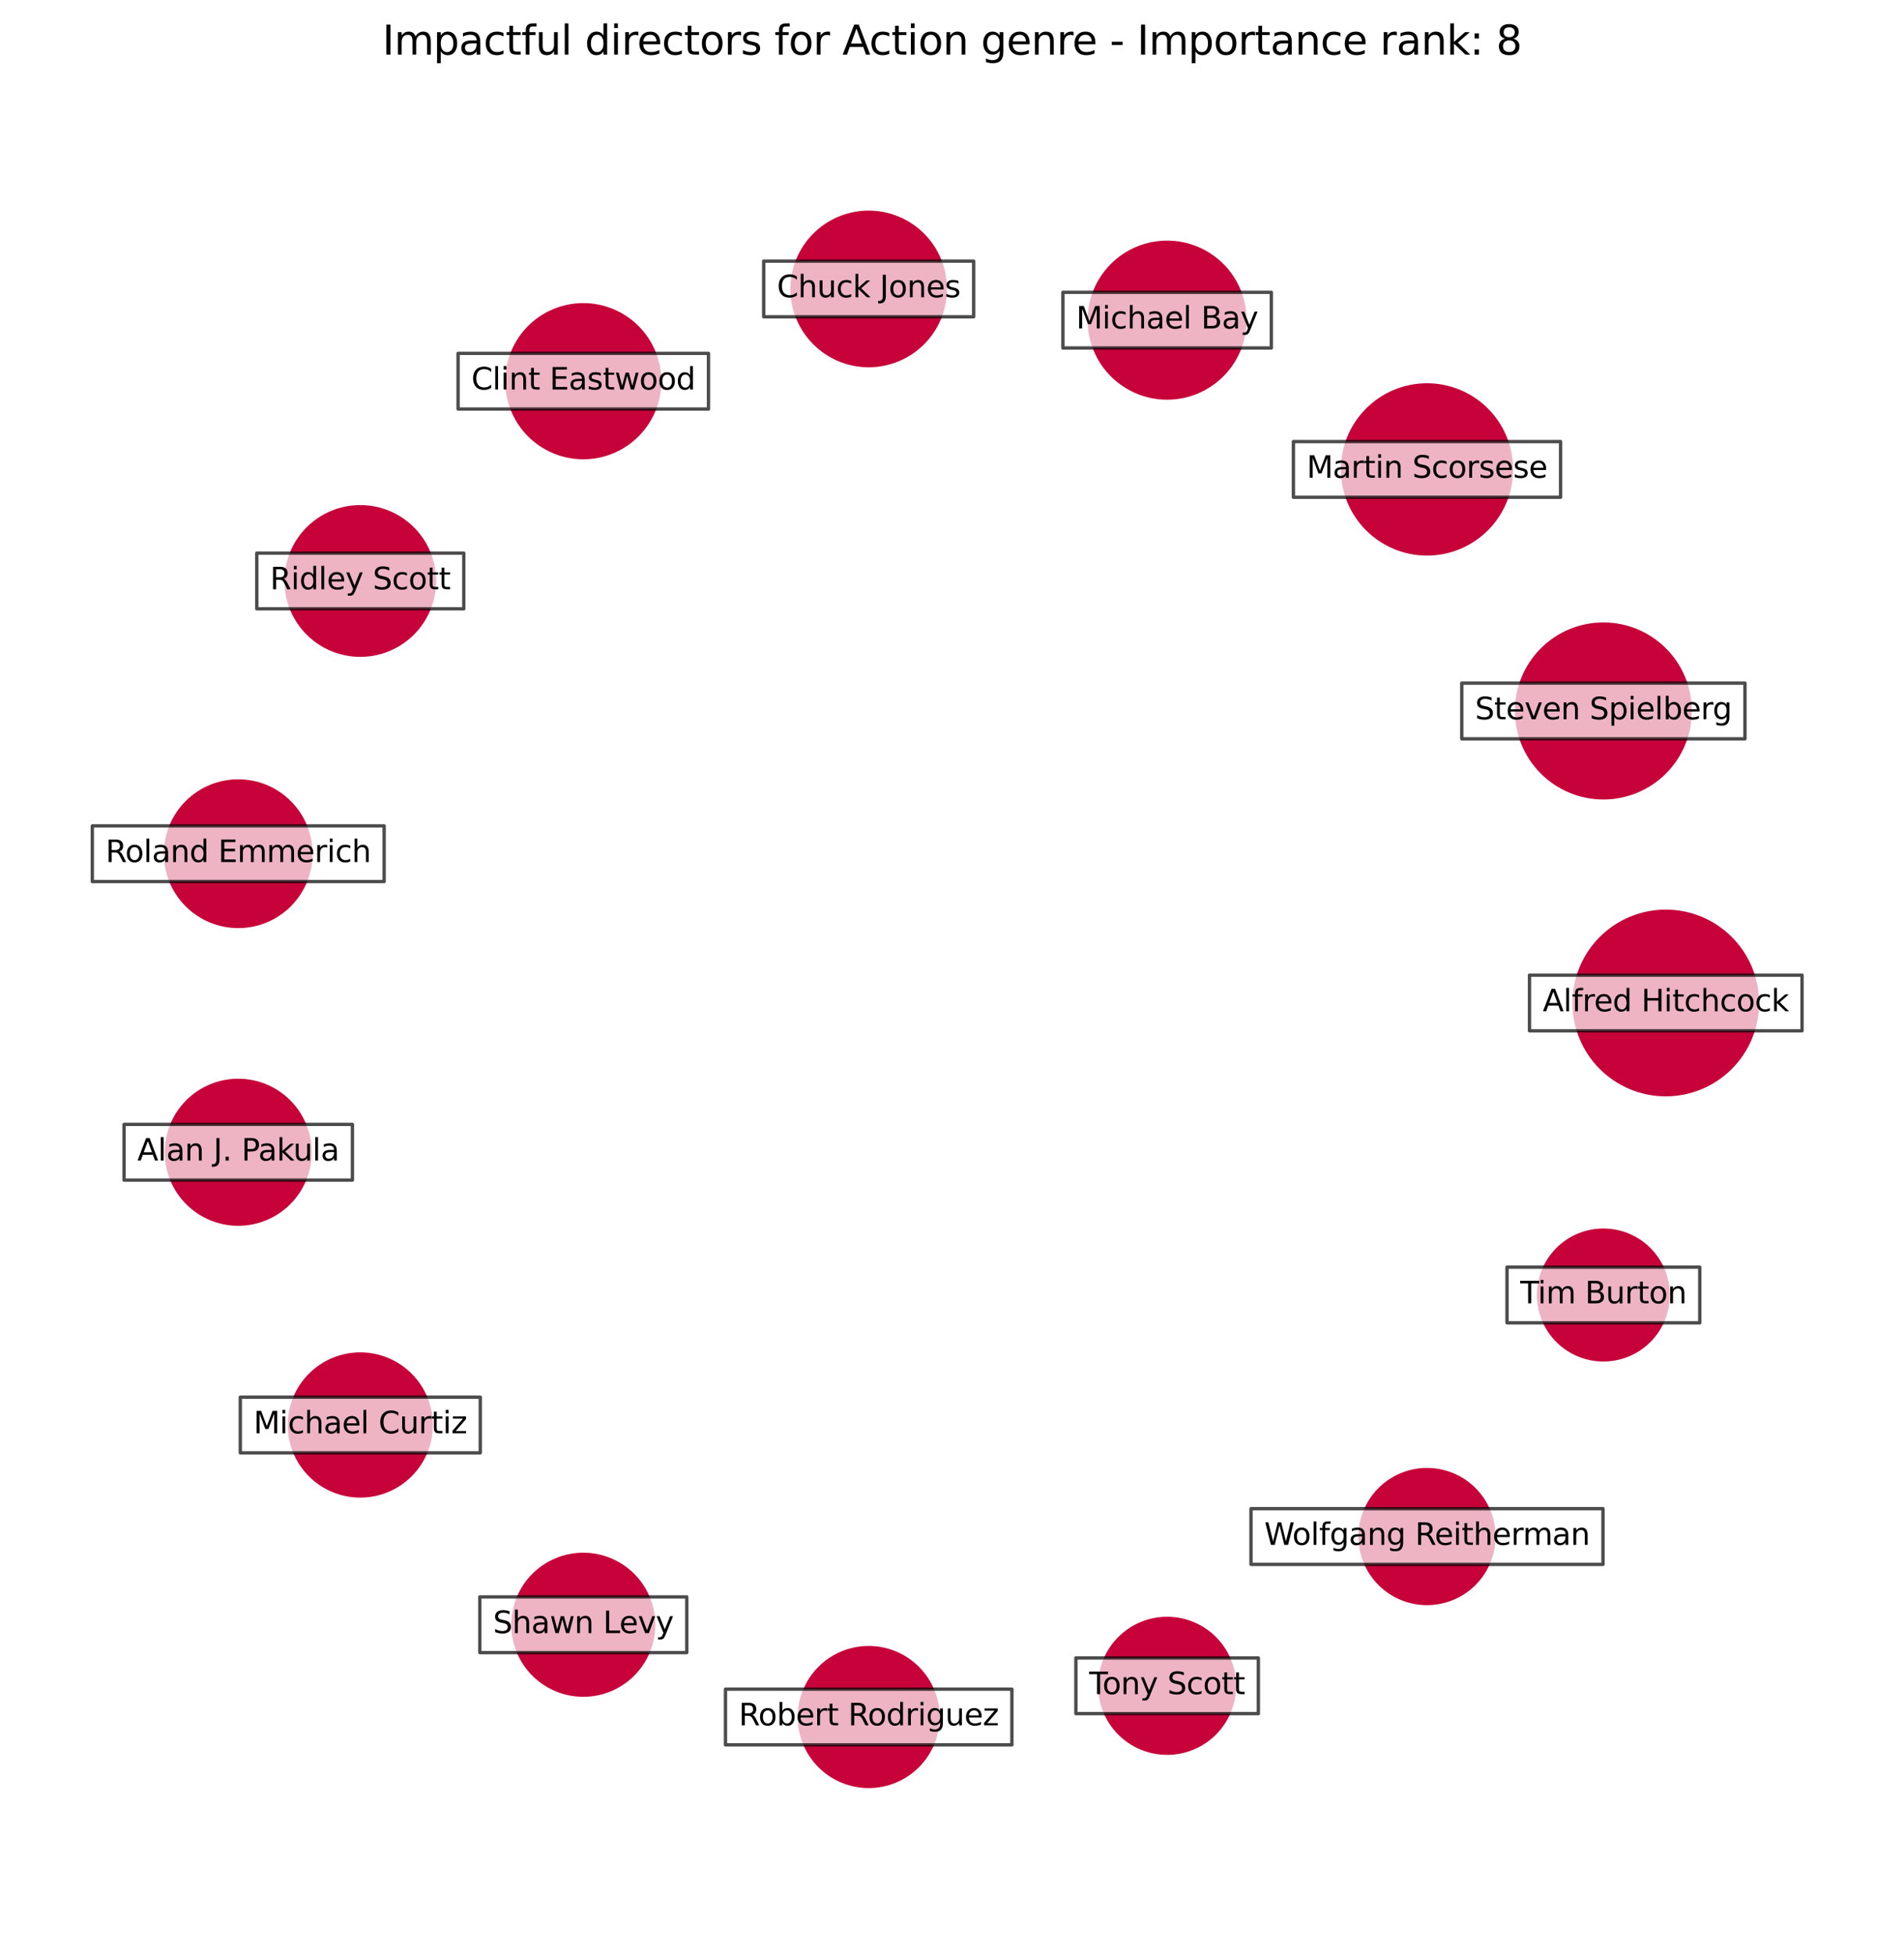 <?xml version="1.0" encoding="utf-8" standalone="no"?>
<!DOCTYPE svg PUBLIC "-//W3C//DTD SVG 1.1//EN"
  "http://www.w3.org/Graphics/SVG/1.1/DTD/svg11.dtd">
<svg xmlns:xlink="http://www.w3.org/1999/xlink" width="568.8pt" height="583.918pt" viewBox="0 0 568.8 583.918" xmlns="http://www.w3.org/2000/svg" version="1.1">
 <defs>
  <style type="text/css">*{stroke-linejoin: round; stroke-linecap: butt}</style>
 </defs>
 <g id="figure_1">
  <g id="patch_1">
   <path d="M 0 583.918 
L 568.8 583.918 
L 568.8 0 
L 0 0 
z
" style="fill: #ffffff"/>
  </g>
  <g id="axes_1">
   <g id="PathCollection_1">
    <path d="M 497.631 326.904 
C 504.894 326.904 511.86 324.019 516.996 318.883 
C 522.131 313.747 525.017 306.781 525.017 299.518 
C 525.017 292.255 522.131 285.289 516.996 280.153 
C 511.86 275.018 504.894 272.132 497.631 272.132 
C 490.368 272.132 483.401 275.018 478.266 280.153 
C 473.13 285.289 470.245 292.255 470.245 299.518 
C 470.245 306.781 473.13 313.747 478.266 318.883 
C 483.401 324.019 490.368 326.904 497.631 326.904 
z
" clip-path="url(#p13ca751c1a)" style="fill: #c70039; fill-opacity: 0.99; stroke: #c70039; stroke-opacity: 0.99"/>
    <path d="M 478.992 238.251 
C 485.872 238.251 492.47 235.518 497.334 230.654 
C 502.199 225.789 504.932 219.191 504.932 212.312 
C 504.932 205.432 502.199 198.834 497.334 193.97 
C 492.47 189.105 485.872 186.372 478.992 186.372 
C 472.113 186.372 465.515 189.105 460.65 193.97 
C 455.786 198.834 453.053 205.432 453.053 212.312 
C 453.053 219.191 455.786 225.789 460.65 230.654 
C 465.515 235.518 472.113 238.251 478.992 238.251 
z
" clip-path="url(#p13ca751c1a)" style="fill: #c70039; fill-opacity: 0.99; stroke: #c70039; stroke-opacity: 0.99"/>
    <path d="M 426.3 165.418 
C 432.992 165.418 439.411 162.759 444.143 158.027 
C 448.875 153.295 451.534 146.876 451.534 140.184 
C 451.534 133.492 448.875 127.073 444.143 122.341 
C 439.411 117.608 432.992 114.95 426.3 114.95 
C 419.608 114.95 413.189 117.608 408.456 122.341 
C 403.724 127.073 401.065 133.492 401.065 140.184 
C 401.065 146.876 403.724 153.295 408.456 158.027 
C 413.189 162.759 419.608 165.418 426.3 165.418 
z
" clip-path="url(#p13ca751c1a)" style="fill: #c70039; fill-opacity: 0.99; stroke: #c70039; stroke-opacity: 0.99"/>
    <path d="M 348.664 118.864 
C 354.832 118.864 360.748 116.413 365.109 112.052 
C 369.471 107.69 371.921 101.774 371.921 95.607 
C 371.921 89.439 369.471 83.523 365.109 79.161 
C 360.748 74.8 354.832 72.35 348.664 72.35 
C 342.496 72.35 336.58 74.8 332.219 79.161 
C 327.858 83.523 325.407 89.439 325.407 95.607 
C 325.407 101.774 327.858 107.69 332.219 112.052 
C 336.58 116.413 342.496 118.864 348.664 118.864 
z
" clip-path="url(#p13ca751c1a)" style="fill: #c70039; fill-opacity: 0.99; stroke: #c70039; stroke-opacity: 0.99"/>
    <path d="M 259.51 109.183 
C 265.581 109.183 271.406 106.77 275.699 102.477 
C 279.993 98.183 282.405 92.359 282.405 86.287 
C 282.405 80.215 279.993 74.391 275.699 70.098 
C 271.406 65.804 265.581 63.392 259.51 63.392 
C 253.438 63.392 247.614 65.804 243.32 70.098 
C 239.027 74.391 236.614 80.215 236.614 86.287 
C 236.614 92.359 239.027 98.183 243.32 102.477 
C 247.614 106.77 253.438 109.183 259.51 109.183 
z
" clip-path="url(#p13ca751c1a)" style="fill: #c70039; fill-opacity: 0.99; stroke: #c70039; stroke-opacity: 0.99"/>
    <path d="M 174.251 136.664 
C 180.305 136.664 186.111 134.258 190.392 129.978 
C 194.672 125.698 197.077 119.891 197.077 113.838 
C 197.077 107.784 194.672 101.978 190.392 97.697 
C 186.111 93.417 180.305 91.012 174.251 91.012 
C 168.198 91.012 162.391 93.417 158.111 97.697 
C 153.831 101.978 151.425 107.784 151.425 113.838 
C 151.425 119.891 153.831 125.698 158.111 129.978 
C 162.391 134.258 168.198 136.664 174.251 136.664 
z
" clip-path="url(#p13ca751c1a)" style="fill: #c70039; fill-opacity: 0.99; stroke: #c70039; stroke-opacity: 0.99"/>
    <path d="M 107.631 195.66 
C 113.51 195.66 119.149 193.325 123.306 189.168 
C 127.462 185.011 129.798 179.372 129.798 173.494 
C 129.798 167.615 127.462 161.977 123.306 157.82 
C 119.149 153.663 113.51 151.327 107.631 151.327 
C 101.753 151.327 96.114 153.663 91.957 157.82 
C 87.801 161.977 85.465 167.615 85.465 173.494 
C 85.465 179.372 87.801 185.011 91.957 189.168 
C 96.114 193.325 101.753 195.66 107.631 195.66 
z
" clip-path="url(#p13ca751c1a)" style="fill: #c70039; fill-opacity: 0.99; stroke: #c70039; stroke-opacity: 0.99"/>
    <path d="M 71.169 276.66 
C 76.929 276.66 82.454 274.372 86.527 270.299 
C 90.6 266.226 92.889 260.701 92.889 254.941 
C 92.889 249.181 90.6 243.656 86.527 239.583 
C 82.454 235.51 76.929 233.221 71.169 233.221 
C 65.409 233.221 59.884 235.51 55.811 239.583 
C 51.738 243.656 49.45 249.181 49.45 254.941 
C 49.45 260.701 51.738 266.226 55.811 270.299 
C 59.884 274.372 65.409 276.66 71.169 276.66 
z
" clip-path="url(#p13ca751c1a)" style="fill: #c70039; fill-opacity: 0.99; stroke: #c70039; stroke-opacity: 0.99"/>
    <path d="M 71.169 365.559 
C 76.861 365.559 82.321 363.297 86.346 359.272 
C 90.371 355.247 92.632 349.788 92.632 344.096 
C 92.632 338.403 90.371 332.944 86.346 328.919 
C 82.321 324.894 76.861 322.632 71.169 322.632 
C 65.477 322.632 60.017 324.894 55.992 328.919 
C 51.968 332.944 49.706 338.403 49.706 344.096 
C 49.706 349.788 51.968 355.247 55.992 359.272 
C 60.017 363.297 65.477 365.559 71.169 365.559 
z
" clip-path="url(#p13ca751c1a)" style="fill: #c70039; fill-opacity: 0.99; stroke: #c70039; stroke-opacity: 0.99"/>
    <path d="M 107.631 446.732 
C 113.251 446.732 118.641 444.499 122.615 440.525 
C 126.588 436.552 128.821 431.162 128.821 425.542 
C 128.821 419.923 126.588 414.533 122.615 410.559 
C 118.641 406.586 113.251 404.353 107.631 404.353 
C 102.012 404.353 96.622 406.586 92.648 410.559 
C 88.675 414.533 86.442 419.923 86.442 425.542 
C 86.442 431.162 88.675 436.552 92.648 440.525 
C 96.622 444.499 102.012 446.732 107.631 446.732 
z
" clip-path="url(#p13ca751c1a)" style="fill: #c70039; fill-opacity: 0.99; stroke: #c70039; stroke-opacity: 0.99"/>
    <path d="M 174.251 506.215 
C 179.825 506.215 185.171 504.001 189.113 500.06 
C 193.054 496.119 195.268 490.772 195.268 485.199 
C 195.268 479.625 193.054 474.279 189.113 470.337 
C 185.171 466.396 179.825 464.182 174.251 464.182 
C 168.678 464.182 163.331 466.396 159.39 470.337 
C 155.449 474.279 153.234 479.625 153.234 485.199 
C 153.234 490.772 155.449 496.119 159.39 500.06 
C 163.331 504.001 168.678 506.215 174.251 506.215 
z
" clip-path="url(#p13ca751c1a)" style="fill: #c70039; fill-opacity: 0.99; stroke: #c70039; stroke-opacity: 0.99"/>
    <path d="M 259.51 533.47 
C 265.005 533.47 270.276 531.286 274.161 527.401 
C 278.047 523.515 280.23 518.244 280.23 512.749 
C 280.23 507.254 278.047 501.983 274.161 498.097 
C 270.276 494.212 265.005 492.028 259.51 492.028 
C 254.014 492.028 248.744 494.212 244.858 498.097 
C 240.972 501.983 238.789 507.254 238.789 512.749 
C 238.789 518.244 240.972 523.515 244.858 527.401 
C 248.744 531.286 254.014 533.47 259.51 533.47 
z
" clip-path="url(#p13ca751c1a)" style="fill: #c70039; fill-opacity: 0.99; stroke: #c70039; stroke-opacity: 0.99"/>
    <path d="M 348.664 523.556 
C 354.002 523.556 359.122 521.435 362.896 517.661 
C 366.67 513.887 368.791 508.767 368.791 503.43 
C 368.791 498.092 366.67 492.972 362.896 489.198 
C 359.122 485.424 354.002 483.303 348.664 483.303 
C 343.327 483.303 338.207 485.424 334.433 489.198 
C 330.659 492.972 328.538 498.092 328.538 503.43 
C 328.538 508.767 330.659 513.887 334.433 517.661 
C 338.207 521.435 343.327 523.556 348.664 523.556 
z
" clip-path="url(#p13ca751c1a)" style="fill: #c70039; fill-opacity: 0.99; stroke: #c70039; stroke-opacity: 0.99"/>
    <path d="M 426.3 478.844 
C 431.602 478.844 436.687 476.737 440.436 472.988 
C 444.185 469.239 446.291 464.154 446.291 458.852 
C 446.291 453.55 444.185 448.465 440.436 444.716 
C 436.687 440.967 431.602 438.861 426.3 438.861 
C 420.998 438.861 415.913 440.967 412.164 444.716 
C 408.415 448.465 406.308 453.55 406.308 458.852 
C 406.308 464.154 408.415 469.239 412.164 472.988 
C 415.913 476.737 420.998 478.844 426.3 478.844 
z
" clip-path="url(#p13ca751c1a)" style="fill: #c70039; fill-opacity: 0.99; stroke: #c70039; stroke-opacity: 0.99"/>
    <path d="M 478.992 406.09 
C 484.128 406.09 489.054 404.049 492.685 400.418 
C 496.317 396.786 498.357 391.86 498.357 386.725 
C 498.357 381.589 496.317 376.663 492.685 373.032 
C 489.054 369.4 484.128 367.36 478.992 367.36 
C 473.857 367.36 468.931 369.4 465.299 373.032 
C 461.668 376.663 459.627 381.589 459.627 386.725 
C 459.627 391.86 461.668 396.786 465.299 400.418 
C 468.931 404.049 473.857 406.09 478.992 406.09 
z
" clip-path="url(#p13ca751c1a)" style="fill: #c70039; fill-opacity: 0.99; stroke: #c70039; stroke-opacity: 0.99"/>
   </g>
   <g id="text_1">
    <g id="patch_2">
     <path d="M 456.921 307.833 
L 538.34 307.833 
L 538.34 291.203 
L 456.921 291.203 
z
" clip-path="url(#p13ca751c1a)" style="fill: #ffffff; opacity: 0.7; stroke: #000000; stroke-linejoin: miter"/>
    </g>
    <g clip-path="url(#p13ca751c1a)">
     <!-- Alfred Hitchcock -->
     <g transform="translate(460.881 302.002)scale(0.09 -0.09)">
      <defs>
       <path id="DejaVuSans-41" d="M 2188 4044 
L 1331 1722 
L 3047 1722 
L 2188 4044 
z
M 1831 4666 
L 2547 4666 
L 4325 0 
L 3669 0 
L 3244 1197 
L 1141 1197 
L 716 0 
L 50 0 
L 1831 4666 
z
" transform="scale(0.016)"/>
       <path id="DejaVuSans-6c" d="M 603 4863 
L 1178 4863 
L 1178 0 
L 603 0 
L 603 4863 
z
" transform="scale(0.016)"/>
       <path id="DejaVuSans-66" d="M 2375 4863 
L 2375 4384 
L 1825 4384 
Q 1516 4384 1395 4259 
Q 1275 4134 1275 3809 
L 1275 3500 
L 2222 3500 
L 2222 3053 
L 1275 3053 
L 1275 0 
L 697 0 
L 697 3053 
L 147 3053 
L 147 3500 
L 697 3500 
L 697 3744 
Q 697 4328 969 4595 
Q 1241 4863 1831 4863 
L 2375 4863 
z
" transform="scale(0.016)"/>
       <path id="DejaVuSans-72" d="M 2631 2963 
Q 2534 3019 2420 3045 
Q 2306 3072 2169 3072 
Q 1681 3072 1420 2755 
Q 1159 2438 1159 1844 
L 1159 0 
L 581 0 
L 581 3500 
L 1159 3500 
L 1159 2956 
Q 1341 3275 1631 3429 
Q 1922 3584 2338 3584 
Q 2397 3584 2469 3576 
Q 2541 3569 2628 3553 
L 2631 2963 
z
" transform="scale(0.016)"/>
       <path id="DejaVuSans-65" d="M 3597 1894 
L 3597 1613 
L 953 1613 
Q 991 1019 1311 708 
Q 1631 397 2203 397 
Q 2534 397 2845 478 
Q 3156 559 3463 722 
L 3463 178 
Q 3153 47 2828 -22 
Q 2503 -91 2169 -91 
Q 1331 -91 842 396 
Q 353 884 353 1716 
Q 353 2575 817 3079 
Q 1281 3584 2069 3584 
Q 2775 3584 3186 3129 
Q 3597 2675 3597 1894 
z
M 3022 2063 
Q 3016 2534 2758 2815 
Q 2500 3097 2075 3097 
Q 1594 3097 1305 2825 
Q 1016 2553 972 2059 
L 3022 2063 
z
" transform="scale(0.016)"/>
       <path id="DejaVuSans-64" d="M 2906 2969 
L 2906 4863 
L 3481 4863 
L 3481 0 
L 2906 0 
L 2906 525 
Q 2725 213 2448 61 
Q 2172 -91 1784 -91 
Q 1150 -91 751 415 
Q 353 922 353 1747 
Q 353 2572 751 3078 
Q 1150 3584 1784 3584 
Q 2172 3584 2448 3432 
Q 2725 3281 2906 2969 
z
M 947 1747 
Q 947 1113 1208 752 
Q 1469 391 1925 391 
Q 2381 391 2643 752 
Q 2906 1113 2906 1747 
Q 2906 2381 2643 2742 
Q 2381 3103 1925 3103 
Q 1469 3103 1208 2742 
Q 947 2381 947 1747 
z
" transform="scale(0.016)"/>
       <path id="DejaVuSans-20" transform="scale(0.016)"/>
       <path id="DejaVuSans-48" d="M 628 4666 
L 1259 4666 
L 1259 2753 
L 3553 2753 
L 3553 4666 
L 4184 4666 
L 4184 0 
L 3553 0 
L 3553 2222 
L 1259 2222 
L 1259 0 
L 628 0 
L 628 4666 
z
" transform="scale(0.016)"/>
       <path id="DejaVuSans-69" d="M 603 3500 
L 1178 3500 
L 1178 0 
L 603 0 
L 603 3500 
z
M 603 4863 
L 1178 4863 
L 1178 4134 
L 603 4134 
L 603 4863 
z
" transform="scale(0.016)"/>
       <path id="DejaVuSans-74" d="M 1172 4494 
L 1172 3500 
L 2356 3500 
L 2356 3053 
L 1172 3053 
L 1172 1153 
Q 1172 725 1289 603 
Q 1406 481 1766 481 
L 2356 481 
L 2356 0 
L 1766 0 
Q 1100 0 847 248 
Q 594 497 594 1153 
L 594 3053 
L 172 3053 
L 172 3500 
L 594 3500 
L 594 4494 
L 1172 4494 
z
" transform="scale(0.016)"/>
       <path id="DejaVuSans-63" d="M 3122 3366 
L 3122 2828 
Q 2878 2963 2633 3030 
Q 2388 3097 2138 3097 
Q 1578 3097 1268 2742 
Q 959 2388 959 1747 
Q 959 1106 1268 751 
Q 1578 397 2138 397 
Q 2388 397 2633 464 
Q 2878 531 3122 666 
L 3122 134 
Q 2881 22 2623 -34 
Q 2366 -91 2075 -91 
Q 1284 -91 818 406 
Q 353 903 353 1747 
Q 353 2603 823 3093 
Q 1294 3584 2113 3584 
Q 2378 3584 2631 3529 
Q 2884 3475 3122 3366 
z
" transform="scale(0.016)"/>
       <path id="DejaVuSans-68" d="M 3513 2113 
L 3513 0 
L 2938 0 
L 2938 2094 
Q 2938 2591 2744 2837 
Q 2550 3084 2163 3084 
Q 1697 3084 1428 2787 
Q 1159 2491 1159 1978 
L 1159 0 
L 581 0 
L 581 4863 
L 1159 4863 
L 1159 2956 
Q 1366 3272 1645 3428 
Q 1925 3584 2291 3584 
Q 2894 3584 3203 3211 
Q 3513 2838 3513 2113 
z
" transform="scale(0.016)"/>
       <path id="DejaVuSans-6f" d="M 1959 3097 
Q 1497 3097 1228 2736 
Q 959 2375 959 1747 
Q 959 1119 1226 758 
Q 1494 397 1959 397 
Q 2419 397 2687 759 
Q 2956 1122 2956 1747 
Q 2956 2369 2687 2733 
Q 2419 3097 1959 3097 
z
M 1959 3584 
Q 2709 3584 3137 3096 
Q 3566 2609 3566 1747 
Q 3566 888 3137 398 
Q 2709 -91 1959 -91 
Q 1206 -91 779 398 
Q 353 888 353 1747 
Q 353 2609 779 3096 
Q 1206 3584 1959 3584 
z
" transform="scale(0.016)"/>
       <path id="DejaVuSans-6b" d="M 581 4863 
L 1159 4863 
L 1159 1991 
L 2875 3500 
L 3609 3500 
L 1753 1863 
L 3688 0 
L 2938 0 
L 1159 1709 
L 1159 0 
L 581 0 
L 581 4863 
z
" transform="scale(0.016)"/>
      </defs>
      <use xlink:href="#DejaVuSans-41"/>
      <use xlink:href="#DejaVuSans-6c" x="68.408"/>
      <use xlink:href="#DejaVuSans-66" x="96.191"/>
      <use xlink:href="#DejaVuSans-72" x="131.396"/>
      <use xlink:href="#DejaVuSans-65" x="170.26"/>
      <use xlink:href="#DejaVuSans-64" x="231.783"/>
      <use xlink:href="#DejaVuSans-20" x="295.26"/>
      <use xlink:href="#DejaVuSans-48" x="327.047"/>
      <use xlink:href="#DejaVuSans-69" x="402.242"/>
      <use xlink:href="#DejaVuSans-74" x="430.025"/>
      <use xlink:href="#DejaVuSans-63" x="469.234"/>
      <use xlink:href="#DejaVuSans-68" x="524.215"/>
      <use xlink:href="#DejaVuSans-63" x="587.594"/>
      <use xlink:href="#DejaVuSans-6f" x="642.574"/>
      <use xlink:href="#DejaVuSans-63" x="703.756"/>
      <use xlink:href="#DejaVuSans-6b" x="758.736"/>
     </g>
    </g>
   </g>
   <g id="text_2">
    <g id="patch_3">
     <path d="M 436.692 220.627 
L 521.293 220.627 
L 521.293 203.996 
L 436.692 203.996 
z
" clip-path="url(#p13ca751c1a)" style="fill: #ffffff; opacity: 0.7; stroke: #000000; stroke-linejoin: miter"/>
    </g>
    <g clip-path="url(#p13ca751c1a)">
     <!-- Steven Spielberg -->
     <g transform="translate(440.652 214.795)scale(0.09 -0.09)">
      <defs>
       <path id="DejaVuSans-53" d="M 3425 4513 
L 3425 3897 
Q 3066 4069 2747 4153 
Q 2428 4238 2131 4238 
Q 1616 4238 1336 4038 
Q 1056 3838 1056 3469 
Q 1056 3159 1242 3001 
Q 1428 2844 1947 2747 
L 2328 2669 
Q 3034 2534 3370 2195 
Q 3706 1856 3706 1288 
Q 3706 609 3251 259 
Q 2797 -91 1919 -91 
Q 1588 -91 1214 -16 
Q 841 59 441 206 
L 441 856 
Q 825 641 1194 531 
Q 1563 422 1919 422 
Q 2459 422 2753 634 
Q 3047 847 3047 1241 
Q 3047 1584 2836 1778 
Q 2625 1972 2144 2069 
L 1759 2144 
Q 1053 2284 737 2584 
Q 422 2884 422 3419 
Q 422 4038 858 4394 
Q 1294 4750 2059 4750 
Q 2388 4750 2728 4690 
Q 3069 4631 3425 4513 
z
" transform="scale(0.016)"/>
       <path id="DejaVuSans-76" d="M 191 3500 
L 800 3500 
L 1894 563 
L 2988 3500 
L 3597 3500 
L 2284 0 
L 1503 0 
L 191 3500 
z
" transform="scale(0.016)"/>
       <path id="DejaVuSans-6e" d="M 3513 2113 
L 3513 0 
L 2938 0 
L 2938 2094 
Q 2938 2591 2744 2837 
Q 2550 3084 2163 3084 
Q 1697 3084 1428 2787 
Q 1159 2491 1159 1978 
L 1159 0 
L 581 0 
L 581 3500 
L 1159 3500 
L 1159 2956 
Q 1366 3272 1645 3428 
Q 1925 3584 2291 3584 
Q 2894 3584 3203 3211 
Q 3513 2838 3513 2113 
z
" transform="scale(0.016)"/>
       <path id="DejaVuSans-70" d="M 1159 525 
L 1159 -1331 
L 581 -1331 
L 581 3500 
L 1159 3500 
L 1159 2969 
Q 1341 3281 1617 3432 
Q 1894 3584 2278 3584 
Q 2916 3584 3314 3078 
Q 3713 2572 3713 1747 
Q 3713 922 3314 415 
Q 2916 -91 2278 -91 
Q 1894 -91 1617 61 
Q 1341 213 1159 525 
z
M 3116 1747 
Q 3116 2381 2855 2742 
Q 2594 3103 2138 3103 
Q 1681 3103 1420 2742 
Q 1159 2381 1159 1747 
Q 1159 1113 1420 752 
Q 1681 391 2138 391 
Q 2594 391 2855 752 
Q 3116 1113 3116 1747 
z
" transform="scale(0.016)"/>
       <path id="DejaVuSans-62" d="M 3116 1747 
Q 3116 2381 2855 2742 
Q 2594 3103 2138 3103 
Q 1681 3103 1420 2742 
Q 1159 2381 1159 1747 
Q 1159 1113 1420 752 
Q 1681 391 2138 391 
Q 2594 391 2855 752 
Q 3116 1113 3116 1747 
z
M 1159 2969 
Q 1341 3281 1617 3432 
Q 1894 3584 2278 3584 
Q 2916 3584 3314 3078 
Q 3713 2572 3713 1747 
Q 3713 922 3314 415 
Q 2916 -91 2278 -91 
Q 1894 -91 1617 61 
Q 1341 213 1159 525 
L 1159 0 
L 581 0 
L 581 4863 
L 1159 4863 
L 1159 2969 
z
" transform="scale(0.016)"/>
       <path id="DejaVuSans-67" d="M 2906 1791 
Q 2906 2416 2648 2759 
Q 2391 3103 1925 3103 
Q 1463 3103 1205 2759 
Q 947 2416 947 1791 
Q 947 1169 1205 825 
Q 1463 481 1925 481 
Q 2391 481 2648 825 
Q 2906 1169 2906 1791 
z
M 3481 434 
Q 3481 -459 3084 -895 
Q 2688 -1331 1869 -1331 
Q 1566 -1331 1297 -1286 
Q 1028 -1241 775 -1147 
L 775 -588 
Q 1028 -725 1275 -790 
Q 1522 -856 1778 -856 
Q 2344 -856 2625 -561 
Q 2906 -266 2906 331 
L 2906 616 
Q 2728 306 2450 153 
Q 2172 0 1784 0 
Q 1141 0 747 490 
Q 353 981 353 1791 
Q 353 2603 747 3093 
Q 1141 3584 1784 3584 
Q 2172 3584 2450 3431 
Q 2728 3278 2906 2969 
L 2906 3500 
L 3481 3500 
L 3481 434 
z
" transform="scale(0.016)"/>
      </defs>
      <use xlink:href="#DejaVuSans-53"/>
      <use xlink:href="#DejaVuSans-74" x="63.477"/>
      <use xlink:href="#DejaVuSans-65" x="102.686"/>
      <use xlink:href="#DejaVuSans-76" x="164.209"/>
      <use xlink:href="#DejaVuSans-65" x="223.389"/>
      <use xlink:href="#DejaVuSans-6e" x="284.912"/>
      <use xlink:href="#DejaVuSans-20" x="348.291"/>
      <use xlink:href="#DejaVuSans-53" x="380.078"/>
      <use xlink:href="#DejaVuSans-70" x="443.555"/>
      <use xlink:href="#DejaVuSans-69" x="507.031"/>
      <use xlink:href="#DejaVuSans-65" x="534.814"/>
      <use xlink:href="#DejaVuSans-6c" x="596.338"/>
      <use xlink:href="#DejaVuSans-62" x="624.121"/>
      <use xlink:href="#DejaVuSans-65" x="687.598"/>
      <use xlink:href="#DejaVuSans-72" x="749.121"/>
      <use xlink:href="#DejaVuSans-67" x="788.484"/>
     </g>
    </g>
   </g>
   <g id="text_3">
    <g id="patch_4">
     <path d="M 386.393 148.499 
L 466.207 148.499 
L 466.207 131.869 
L 386.393 131.869 
z
" clip-path="url(#p13ca751c1a)" style="fill: #ffffff; opacity: 0.7; stroke: #000000; stroke-linejoin: miter"/>
    </g>
    <g clip-path="url(#p13ca751c1a)">
     <!-- Martin Scorsese -->
     <g transform="translate(390.353 142.667)scale(0.09 -0.09)">
      <defs>
       <path id="DejaVuSans-4d" d="M 628 4666 
L 1569 4666 
L 2759 1491 
L 3956 4666 
L 4897 4666 
L 4897 0 
L 4281 0 
L 4281 4097 
L 3078 897 
L 2444 897 
L 1241 4097 
L 1241 0 
L 628 0 
L 628 4666 
z
" transform="scale(0.016)"/>
       <path id="DejaVuSans-61" d="M 2194 1759 
Q 1497 1759 1228 1600 
Q 959 1441 959 1056 
Q 959 750 1161 570 
Q 1363 391 1709 391 
Q 2188 391 2477 730 
Q 2766 1069 2766 1631 
L 2766 1759 
L 2194 1759 
z
M 3341 1997 
L 3341 0 
L 2766 0 
L 2766 531 
Q 2569 213 2275 61 
Q 1981 -91 1556 -91 
Q 1019 -91 701 211 
Q 384 513 384 1019 
Q 384 1609 779 1909 
Q 1175 2209 1959 2209 
L 2766 2209 
L 2766 2266 
Q 2766 2663 2505 2880 
Q 2244 3097 1772 3097 
Q 1472 3097 1187 3025 
Q 903 2953 641 2809 
L 641 3341 
Q 956 3463 1253 3523 
Q 1550 3584 1831 3584 
Q 2591 3584 2966 3190 
Q 3341 2797 3341 1997 
z
" transform="scale(0.016)"/>
       <path id="DejaVuSans-73" d="M 2834 3397 
L 2834 2853 
Q 2591 2978 2328 3040 
Q 2066 3103 1784 3103 
Q 1356 3103 1142 2972 
Q 928 2841 928 2578 
Q 928 2378 1081 2264 
Q 1234 2150 1697 2047 
L 1894 2003 
Q 2506 1872 2764 1633 
Q 3022 1394 3022 966 
Q 3022 478 2636 193 
Q 2250 -91 1575 -91 
Q 1294 -91 989 -36 
Q 684 19 347 128 
L 347 722 
Q 666 556 975 473 
Q 1284 391 1588 391 
Q 1994 391 2212 530 
Q 2431 669 2431 922 
Q 2431 1156 2273 1281 
Q 2116 1406 1581 1522 
L 1381 1569 
Q 847 1681 609 1914 
Q 372 2147 372 2553 
Q 372 3047 722 3315 
Q 1072 3584 1716 3584 
Q 2034 3584 2315 3537 
Q 2597 3491 2834 3397 
z
" transform="scale(0.016)"/>
      </defs>
      <use xlink:href="#DejaVuSans-4d"/>
      <use xlink:href="#DejaVuSans-61" x="86.279"/>
      <use xlink:href="#DejaVuSans-72" x="147.559"/>
      <use xlink:href="#DejaVuSans-74" x="188.672"/>
      <use xlink:href="#DejaVuSans-69" x="227.881"/>
      <use xlink:href="#DejaVuSans-6e" x="255.664"/>
      <use xlink:href="#DejaVuSans-20" x="319.043"/>
      <use xlink:href="#DejaVuSans-53" x="350.83"/>
      <use xlink:href="#DejaVuSans-63" x="414.307"/>
      <use xlink:href="#DejaVuSans-6f" x="469.287"/>
      <use xlink:href="#DejaVuSans-72" x="530.469"/>
      <use xlink:href="#DejaVuSans-73" x="571.582"/>
      <use xlink:href="#DejaVuSans-65" x="623.682"/>
      <use xlink:href="#DejaVuSans-73" x="685.205"/>
      <use xlink:href="#DejaVuSans-65" x="737.305"/>
     </g>
    </g>
   </g>
   <g id="text_4">
    <g id="patch_5">
     <path d="M 317.53 103.922 
L 379.799 103.922 
L 379.799 87.291 
L 317.53 87.291 
z
" clip-path="url(#p13ca751c1a)" style="fill: #ffffff; opacity: 0.7; stroke: #000000; stroke-linejoin: miter"/>
    </g>
    <g clip-path="url(#p13ca751c1a)">
     <!-- Michael Bay -->
     <g transform="translate(321.49 98.09)scale(0.09 -0.09)">
      <defs>
       <path id="DejaVuSans-42" d="M 1259 2228 
L 1259 519 
L 2272 519 
Q 2781 519 3026 730 
Q 3272 941 3272 1375 
Q 3272 1813 3026 2020 
Q 2781 2228 2272 2228 
L 1259 2228 
z
M 1259 4147 
L 1259 2741 
L 2194 2741 
Q 2656 2741 2882 2914 
Q 3109 3088 3109 3444 
Q 3109 3797 2882 3972 
Q 2656 4147 2194 4147 
L 1259 4147 
z
M 628 4666 
L 2241 4666 
Q 2963 4666 3353 4366 
Q 3744 4066 3744 3513 
Q 3744 3084 3544 2831 
Q 3344 2578 2956 2516 
Q 3422 2416 3680 2098 
Q 3938 1781 3938 1306 
Q 3938 681 3513 340 
Q 3088 0 2303 0 
L 628 0 
L 628 4666 
z
" transform="scale(0.016)"/>
       <path id="DejaVuSans-79" d="M 2059 -325 
Q 1816 -950 1584 -1140 
Q 1353 -1331 966 -1331 
L 506 -1331 
L 506 -850 
L 844 -850 
Q 1081 -850 1212 -737 
Q 1344 -625 1503 -206 
L 1606 56 
L 191 3500 
L 800 3500 
L 1894 763 
L 2988 3500 
L 3597 3500 
L 2059 -325 
z
" transform="scale(0.016)"/>
      </defs>
      <use xlink:href="#DejaVuSans-4d"/>
      <use xlink:href="#DejaVuSans-69" x="86.279"/>
      <use xlink:href="#DejaVuSans-63" x="114.062"/>
      <use xlink:href="#DejaVuSans-68" x="169.043"/>
      <use xlink:href="#DejaVuSans-61" x="232.422"/>
      <use xlink:href="#DejaVuSans-65" x="293.701"/>
      <use xlink:href="#DejaVuSans-6c" x="355.225"/>
      <use xlink:href="#DejaVuSans-20" x="383.008"/>
      <use xlink:href="#DejaVuSans-42" x="414.795"/>
      <use xlink:href="#DejaVuSans-61" x="483.398"/>
      <use xlink:href="#DejaVuSans-79" x="544.678"/>
     </g>
    </g>
   </g>
   <g id="text_5">
    <g id="patch_6">
     <path d="M 228.147 94.603 
L 290.872 94.603 
L 290.872 77.972 
L 228.147 77.972 
z
" clip-path="url(#p13ca751c1a)" style="fill: #ffffff; opacity: 0.7; stroke: #000000; stroke-linejoin: miter"/>
    </g>
    <g clip-path="url(#p13ca751c1a)">
     <!-- Chuck Jones -->
     <g transform="translate(232.107 88.771)scale(0.09 -0.09)">
      <defs>
       <path id="DejaVuSans-43" d="M 4122 4306 
L 4122 3641 
Q 3803 3938 3442 4084 
Q 3081 4231 2675 4231 
Q 1875 4231 1450 3742 
Q 1025 3253 1025 2328 
Q 1025 1406 1450 917 
Q 1875 428 2675 428 
Q 3081 428 3442 575 
Q 3803 722 4122 1019 
L 4122 359 
Q 3791 134 3420 21 
Q 3050 -91 2638 -91 
Q 1578 -91 968 557 
Q 359 1206 359 2328 
Q 359 3453 968 4101 
Q 1578 4750 2638 4750 
Q 3056 4750 3426 4639 
Q 3797 4528 4122 4306 
z
" transform="scale(0.016)"/>
       <path id="DejaVuSans-75" d="M 544 1381 
L 544 3500 
L 1119 3500 
L 1119 1403 
Q 1119 906 1312 657 
Q 1506 409 1894 409 
Q 2359 409 2629 706 
Q 2900 1003 2900 1516 
L 2900 3500 
L 3475 3500 
L 3475 0 
L 2900 0 
L 2900 538 
Q 2691 219 2414 64 
Q 2138 -91 1772 -91 
Q 1169 -91 856 284 
Q 544 659 544 1381 
z
M 1991 3584 
L 1991 3584 
z
" transform="scale(0.016)"/>
       <path id="DejaVuSans-4a" d="M 628 4666 
L 1259 4666 
L 1259 325 
Q 1259 -519 939 -900 
Q 619 -1281 -91 -1281 
L -331 -1281 
L -331 -750 
L -134 -750 
Q 284 -750 456 -515 
Q 628 -281 628 325 
L 628 4666 
z
" transform="scale(0.016)"/>
      </defs>
      <use xlink:href="#DejaVuSans-43"/>
      <use xlink:href="#DejaVuSans-68" x="69.824"/>
      <use xlink:href="#DejaVuSans-75" x="133.203"/>
      <use xlink:href="#DejaVuSans-63" x="196.582"/>
      <use xlink:href="#DejaVuSans-6b" x="251.562"/>
      <use xlink:href="#DejaVuSans-20" x="309.473"/>
      <use xlink:href="#DejaVuSans-4a" x="341.26"/>
      <use xlink:href="#DejaVuSans-6f" x="370.752"/>
      <use xlink:href="#DejaVuSans-6e" x="431.934"/>
      <use xlink:href="#DejaVuSans-65" x="495.312"/>
      <use xlink:href="#DejaVuSans-73" x="556.836"/>
     </g>
    </g>
   </g>
   <g id="text_6">
    <g id="patch_7">
     <path d="M 136.849 122.153 
L 211.653 122.153 
L 211.653 105.523 
L 136.849 105.523 
z
" clip-path="url(#p13ca751c1a)" style="fill: #ffffff; opacity: 0.7; stroke: #000000; stroke-linejoin: miter"/>
    </g>
    <g clip-path="url(#p13ca751c1a)">
     <!-- Clint Eastwood -->
     <g transform="translate(140.809 116.321)scale(0.09 -0.09)">
      <defs>
       <path id="DejaVuSans-45" d="M 628 4666 
L 3578 4666 
L 3578 4134 
L 1259 4134 
L 1259 2753 
L 3481 2753 
L 3481 2222 
L 1259 2222 
L 1259 531 
L 3634 531 
L 3634 0 
L 628 0 
L 628 4666 
z
" transform="scale(0.016)"/>
       <path id="DejaVuSans-77" d="M 269 3500 
L 844 3500 
L 1563 769 
L 2278 3500 
L 2956 3500 
L 3675 769 
L 4391 3500 
L 4966 3500 
L 4050 0 
L 3372 0 
L 2619 2869 
L 1863 0 
L 1184 0 
L 269 3500 
z
" transform="scale(0.016)"/>
      </defs>
      <use xlink:href="#DejaVuSans-43"/>
      <use xlink:href="#DejaVuSans-6c" x="69.824"/>
      <use xlink:href="#DejaVuSans-69" x="97.607"/>
      <use xlink:href="#DejaVuSans-6e" x="125.391"/>
      <use xlink:href="#DejaVuSans-74" x="188.77"/>
      <use xlink:href="#DejaVuSans-20" x="227.979"/>
      <use xlink:href="#DejaVuSans-45" x="259.766"/>
      <use xlink:href="#DejaVuSans-61" x="322.949"/>
      <use xlink:href="#DejaVuSans-73" x="384.229"/>
      <use xlink:href="#DejaVuSans-74" x="436.328"/>
      <use xlink:href="#DejaVuSans-77" x="475.537"/>
      <use xlink:href="#DejaVuSans-6f" x="557.324"/>
      <use xlink:href="#DejaVuSans-6f" x="618.506"/>
      <use xlink:href="#DejaVuSans-64" x="679.688"/>
     </g>
    </g>
   </g>
   <g id="text_7">
    <g id="patch_8">
     <path d="M 76.712 181.809 
L 138.551 181.809 
L 138.551 165.179 
L 76.712 165.179 
z
" clip-path="url(#p13ca751c1a)" style="fill: #ffffff; opacity: 0.7; stroke: #000000; stroke-linejoin: miter"/>
    </g>
    <g clip-path="url(#p13ca751c1a)">
     <!-- Ridley Scott -->
     <g transform="translate(80.672 175.977)scale(0.09 -0.09)">
      <defs>
       <path id="DejaVuSans-52" d="M 2841 2188 
Q 3044 2119 3236 1894 
Q 3428 1669 3622 1275 
L 4263 0 
L 3584 0 
L 2988 1197 
Q 2756 1666 2539 1819 
Q 2322 1972 1947 1972 
L 1259 1972 
L 1259 0 
L 628 0 
L 628 4666 
L 2053 4666 
Q 2853 4666 3247 4331 
Q 3641 3997 3641 3322 
Q 3641 2881 3436 2590 
Q 3231 2300 2841 2188 
z
M 1259 4147 
L 1259 2491 
L 2053 2491 
Q 2509 2491 2742 2702 
Q 2975 2913 2975 3322 
Q 2975 3731 2742 3939 
Q 2509 4147 2053 4147 
L 1259 4147 
z
" transform="scale(0.016)"/>
      </defs>
      <use xlink:href="#DejaVuSans-52"/>
      <use xlink:href="#DejaVuSans-69" x="69.482"/>
      <use xlink:href="#DejaVuSans-64" x="97.266"/>
      <use xlink:href="#DejaVuSans-6c" x="160.742"/>
      <use xlink:href="#DejaVuSans-65" x="188.525"/>
      <use xlink:href="#DejaVuSans-79" x="250.049"/>
      <use xlink:href="#DejaVuSans-20" x="309.229"/>
      <use xlink:href="#DejaVuSans-53" x="341.016"/>
      <use xlink:href="#DejaVuSans-63" x="404.492"/>
      <use xlink:href="#DejaVuSans-6f" x="459.473"/>
      <use xlink:href="#DejaVuSans-74" x="520.654"/>
      <use xlink:href="#DejaVuSans-74" x="559.863"/>
     </g>
    </g>
   </g>
   <g id="text_8">
    <g id="patch_9">
     <path d="M 27.58 263.256 
L 114.759 263.256 
L 114.759 246.626 
L 27.58 246.626 
z
" clip-path="url(#p13ca751c1a)" style="fill: #ffffff; opacity: 0.7; stroke: #000000; stroke-linejoin: miter"/>
    </g>
    <g clip-path="url(#p13ca751c1a)">
     <!-- Roland Emmerich -->
     <g transform="translate(31.54 257.424)scale(0.09 -0.09)">
      <defs>
       <path id="DejaVuSans-6d" d="M 3328 2828 
Q 3544 3216 3844 3400 
Q 4144 3584 4550 3584 
Q 5097 3584 5394 3201 
Q 5691 2819 5691 2113 
L 5691 0 
L 5113 0 
L 5113 2094 
Q 5113 2597 4934 2840 
Q 4756 3084 4391 3084 
Q 3944 3084 3684 2787 
Q 3425 2491 3425 1978 
L 3425 0 
L 2847 0 
L 2847 2094 
Q 2847 2600 2669 2842 
Q 2491 3084 2119 3084 
Q 1678 3084 1418 2786 
Q 1159 2488 1159 1978 
L 1159 0 
L 581 0 
L 581 3500 
L 1159 3500 
L 1159 2956 
Q 1356 3278 1631 3431 
Q 1906 3584 2284 3584 
Q 2666 3584 2933 3390 
Q 3200 3197 3328 2828 
z
" transform="scale(0.016)"/>
      </defs>
      <use xlink:href="#DejaVuSans-52"/>
      <use xlink:href="#DejaVuSans-6f" x="64.982"/>
      <use xlink:href="#DejaVuSans-6c" x="126.164"/>
      <use xlink:href="#DejaVuSans-61" x="153.947"/>
      <use xlink:href="#DejaVuSans-6e" x="215.227"/>
      <use xlink:href="#DejaVuSans-64" x="278.605"/>
      <use xlink:href="#DejaVuSans-20" x="342.082"/>
      <use xlink:href="#DejaVuSans-45" x="373.869"/>
      <use xlink:href="#DejaVuSans-6d" x="437.053"/>
      <use xlink:href="#DejaVuSans-6d" x="534.465"/>
      <use xlink:href="#DejaVuSans-65" x="631.877"/>
      <use xlink:href="#DejaVuSans-72" x="693.4"/>
      <use xlink:href="#DejaVuSans-69" x="734.514"/>
      <use xlink:href="#DejaVuSans-63" x="762.297"/>
      <use xlink:href="#DejaVuSans-68" x="817.277"/>
     </g>
    </g>
   </g>
   <g id="text_9">
    <g id="patch_10">
     <path d="M 37.06 352.411 
L 105.279 352.411 
L 105.279 335.78 
L 37.06 335.78 
z
" clip-path="url(#p13ca751c1a)" style="fill: #ffffff; opacity: 0.7; stroke: #000000; stroke-linejoin: miter"/>
    </g>
    <g clip-path="url(#p13ca751c1a)">
     <!-- Alan J. Pakula -->
     <g transform="translate(41.02 346.579)scale(0.09 -0.09)">
      <defs>
       <path id="DejaVuSans-2e" d="M 684 794 
L 1344 794 
L 1344 0 
L 684 0 
L 684 794 
z
" transform="scale(0.016)"/>
       <path id="DejaVuSans-50" d="M 1259 4147 
L 1259 2394 
L 2053 2394 
Q 2494 2394 2734 2622 
Q 2975 2850 2975 3272 
Q 2975 3691 2734 3919 
Q 2494 4147 2053 4147 
L 1259 4147 
z
M 628 4666 
L 2053 4666 
Q 2838 4666 3239 4311 
Q 3641 3956 3641 3272 
Q 3641 2581 3239 2228 
Q 2838 1875 2053 1875 
L 1259 1875 
L 1259 0 
L 628 0 
L 628 4666 
z
" transform="scale(0.016)"/>
      </defs>
      <use xlink:href="#DejaVuSans-41"/>
      <use xlink:href="#DejaVuSans-6c" x="68.408"/>
      <use xlink:href="#DejaVuSans-61" x="96.191"/>
      <use xlink:href="#DejaVuSans-6e" x="157.471"/>
      <use xlink:href="#DejaVuSans-20" x="220.85"/>
      <use xlink:href="#DejaVuSans-4a" x="252.637"/>
      <use xlink:href="#DejaVuSans-2e" x="282.129"/>
      <use xlink:href="#DejaVuSans-20" x="313.916"/>
      <use xlink:href="#DejaVuSans-50" x="345.703"/>
      <use xlink:href="#DejaVuSans-61" x="401.506"/>
      <use xlink:href="#DejaVuSans-6b" x="462.785"/>
      <use xlink:href="#DejaVuSans-75" x="517.57"/>
      <use xlink:href="#DejaVuSans-6c" x="580.949"/>
      <use xlink:href="#DejaVuSans-61" x="608.732"/>
     </g>
    </g>
   </g>
   <g id="text_10">
    <g id="patch_11">
     <path d="M 71.785 433.858 
L 143.478 433.858 
L 143.478 417.227 
L 71.785 417.227 
z
" clip-path="url(#p13ca751c1a)" style="fill: #ffffff; opacity: 0.7; stroke: #000000; stroke-linejoin: miter"/>
    </g>
    <g clip-path="url(#p13ca751c1a)">
     <!-- Michael Curtiz -->
     <g transform="translate(75.745 428.026)scale(0.09 -0.09)">
      <defs>
       <path id="DejaVuSans-7a" d="M 353 3500 
L 3084 3500 
L 3084 2975 
L 922 459 
L 3084 459 
L 3084 0 
L 275 0 
L 275 525 
L 2438 3041 
L 353 3041 
L 353 3500 
z
" transform="scale(0.016)"/>
      </defs>
      <use xlink:href="#DejaVuSans-4d"/>
      <use xlink:href="#DejaVuSans-69" x="86.279"/>
      <use xlink:href="#DejaVuSans-63" x="114.062"/>
      <use xlink:href="#DejaVuSans-68" x="169.043"/>
      <use xlink:href="#DejaVuSans-61" x="232.422"/>
      <use xlink:href="#DejaVuSans-65" x="293.701"/>
      <use xlink:href="#DejaVuSans-6c" x="355.225"/>
      <use xlink:href="#DejaVuSans-20" x="383.008"/>
      <use xlink:href="#DejaVuSans-43" x="414.795"/>
      <use xlink:href="#DejaVuSans-75" x="484.619"/>
      <use xlink:href="#DejaVuSans-72" x="547.998"/>
      <use xlink:href="#DejaVuSans-74" x="589.111"/>
      <use xlink:href="#DejaVuSans-69" x="628.32"/>
      <use xlink:href="#DejaVuSans-7a" x="656.104"/>
     </g>
    </g>
   </g>
   <g id="text_11">
    <g id="patch_12">
     <path d="M 143.338 493.514 
L 205.164 493.514 
L 205.164 476.883 
L 143.338 476.883 
z
" clip-path="url(#p13ca751c1a)" style="fill: #ffffff; opacity: 0.7; stroke: #000000; stroke-linejoin: miter"/>
    </g>
    <g clip-path="url(#p13ca751c1a)">
     <!-- Shawn Levy -->
     <g transform="translate(147.298 487.682)scale(0.09 -0.09)">
      <defs>
       <path id="DejaVuSans-4c" d="M 628 4666 
L 1259 4666 
L 1259 531 
L 3531 531 
L 3531 0 
L 628 0 
L 628 4666 
z
" transform="scale(0.016)"/>
      </defs>
      <use xlink:href="#DejaVuSans-53"/>
      <use xlink:href="#DejaVuSans-68" x="63.477"/>
      <use xlink:href="#DejaVuSans-61" x="126.855"/>
      <use xlink:href="#DejaVuSans-77" x="188.135"/>
      <use xlink:href="#DejaVuSans-6e" x="269.922"/>
      <use xlink:href="#DejaVuSans-20" x="333.301"/>
      <use xlink:href="#DejaVuSans-4c" x="365.088"/>
      <use xlink:href="#DejaVuSans-65" x="419.051"/>
      <use xlink:href="#DejaVuSans-76" x="480.574"/>
      <use xlink:href="#DejaVuSans-79" x="539.754"/>
     </g>
    </g>
   </g>
   <g id="text_12">
    <g id="patch_13">
     <path d="M 216.728 521.064 
L 302.291 521.064 
L 302.291 504.434 
L 216.728 504.434 
z
" clip-path="url(#p13ca751c1a)" style="fill: #ffffff; opacity: 0.7; stroke: #000000; stroke-linejoin: miter"/>
    </g>
    <g clip-path="url(#p13ca751c1a)">
     <!-- Robert Rodriguez -->
     <g transform="translate(220.688 515.232)scale(0.09 -0.09)">
      <use xlink:href="#DejaVuSans-52"/>
      <use xlink:href="#DejaVuSans-6f" x="64.982"/>
      <use xlink:href="#DejaVuSans-62" x="126.164"/>
      <use xlink:href="#DejaVuSans-65" x="189.641"/>
      <use xlink:href="#DejaVuSans-72" x="251.164"/>
      <use xlink:href="#DejaVuSans-74" x="292.277"/>
      <use xlink:href="#DejaVuSans-20" x="331.486"/>
      <use xlink:href="#DejaVuSans-52" x="363.273"/>
      <use xlink:href="#DejaVuSans-6f" x="428.256"/>
      <use xlink:href="#DejaVuSans-64" x="489.438"/>
      <use xlink:href="#DejaVuSans-72" x="552.914"/>
      <use xlink:href="#DejaVuSans-69" x="594.027"/>
      <use xlink:href="#DejaVuSans-67" x="621.811"/>
      <use xlink:href="#DejaVuSans-75" x="685.287"/>
      <use xlink:href="#DejaVuSans-65" x="748.666"/>
      <use xlink:href="#DejaVuSans-7a" x="810.189"/>
     </g>
    </g>
   </g>
   <g id="text_13">
    <g id="patch_14">
     <path d="M 321.409 511.745 
L 375.92 511.745 
L 375.92 495.115 
L 321.409 495.115 
z
" clip-path="url(#p13ca751c1a)" style="fill: #ffffff; opacity: 0.7; stroke: #000000; stroke-linejoin: miter"/>
    </g>
    <g clip-path="url(#p13ca751c1a)">
     <!-- Tony Scott -->
     <g transform="translate(325.369 505.913)scale(0.09 -0.09)">
      <defs>
       <path id="DejaVuSans-54" d="M -19 4666 
L 3928 4666 
L 3928 4134 
L 2272 4134 
L 2272 0 
L 1638 0 
L 1638 4134 
L -19 4134 
L -19 4666 
z
" transform="scale(0.016)"/>
      </defs>
      <use xlink:href="#DejaVuSans-54"/>
      <use xlink:href="#DejaVuSans-6f" x="44.084"/>
      <use xlink:href="#DejaVuSans-6e" x="105.266"/>
      <use xlink:href="#DejaVuSans-79" x="168.645"/>
      <use xlink:href="#DejaVuSans-20" x="227.824"/>
      <use xlink:href="#DejaVuSans-53" x="259.611"/>
      <use xlink:href="#DejaVuSans-63" x="323.088"/>
      <use xlink:href="#DejaVuSans-6f" x="378.068"/>
      <use xlink:href="#DejaVuSans-74" x="439.25"/>
      <use xlink:href="#DejaVuSans-74" x="478.459"/>
     </g>
    </g>
   </g>
   <g id="text_14">
    <g id="patch_15">
     <path d="M 373.722 467.167 
L 478.878 467.167 
L 478.878 450.537 
L 373.722 450.537 
z
" clip-path="url(#p13ca751c1a)" style="fill: #ffffff; opacity: 0.7; stroke: #000000; stroke-linejoin: miter"/>
    </g>
    <g clip-path="url(#p13ca751c1a)">
     <!-- Wolfgang Reitherman -->
     <g transform="translate(377.682 461.336)scale(0.09 -0.09)">
      <defs>
       <path id="DejaVuSans-57" d="M 213 4666 
L 850 4666 
L 1831 722 
L 2809 4666 
L 3519 4666 
L 4500 722 
L 5478 4666 
L 6119 4666 
L 4947 0 
L 4153 0 
L 3169 4050 
L 2175 0 
L 1381 0 
L 213 4666 
z
" transform="scale(0.016)"/>
      </defs>
      <use xlink:href="#DejaVuSans-57"/>
      <use xlink:href="#DejaVuSans-6f" x="93.002"/>
      <use xlink:href="#DejaVuSans-6c" x="154.184"/>
      <use xlink:href="#DejaVuSans-66" x="181.967"/>
      <use xlink:href="#DejaVuSans-67" x="217.172"/>
      <use xlink:href="#DejaVuSans-61" x="280.648"/>
      <use xlink:href="#DejaVuSans-6e" x="341.928"/>
      <use xlink:href="#DejaVuSans-67" x="405.307"/>
      <use xlink:href="#DejaVuSans-20" x="468.783"/>
      <use xlink:href="#DejaVuSans-52" x="500.57"/>
      <use xlink:href="#DejaVuSans-65" x="565.553"/>
      <use xlink:href="#DejaVuSans-69" x="627.076"/>
      <use xlink:href="#DejaVuSans-74" x="654.859"/>
      <use xlink:href="#DejaVuSans-68" x="694.068"/>
      <use xlink:href="#DejaVuSans-65" x="757.447"/>
      <use xlink:href="#DejaVuSans-72" x="818.971"/>
      <use xlink:href="#DejaVuSans-6d" x="858.334"/>
      <use xlink:href="#DejaVuSans-61" x="955.746"/>
      <use xlink:href="#DejaVuSans-6e" x="1017.025"/>
     </g>
    </g>
   </g>
   <g id="text_15">
    <g id="patch_16">
     <path d="M 450.202 395.04 
L 507.783 395.04 
L 507.783 378.409 
L 450.202 378.409 
z
" clip-path="url(#p13ca751c1a)" style="fill: #ffffff; opacity: 0.7; stroke: #000000; stroke-linejoin: miter"/>
    </g>
    <g clip-path="url(#p13ca751c1a)">
     <!-- Tim Burton -->
     <g transform="translate(454.162 389.208)scale(0.09 -0.09)">
      <use xlink:href="#DejaVuSans-54"/>
      <use xlink:href="#DejaVuSans-69" x="57.959"/>
      <use xlink:href="#DejaVuSans-6d" x="85.742"/>
      <use xlink:href="#DejaVuSans-20" x="183.154"/>
      <use xlink:href="#DejaVuSans-42" x="214.941"/>
      <use xlink:href="#DejaVuSans-75" x="283.545"/>
      <use xlink:href="#DejaVuSans-72" x="346.924"/>
      <use xlink:href="#DejaVuSans-74" x="388.037"/>
      <use xlink:href="#DejaVuSans-6f" x="427.246"/>
      <use xlink:href="#DejaVuSans-6e" x="488.428"/>
     </g>
    </g>
   </g>
   <g id="text_16">
    <!-- Impactful directors for Action genre - Importance rank: 8 -->
    <g transform="translate(114.222 16.318)scale(0.12 -0.12)">
     <defs>
      <path id="DejaVuSans-49" d="M 628 4666 
L 1259 4666 
L 1259 0 
L 628 0 
L 628 4666 
z
" transform="scale(0.016)"/>
      <path id="DejaVuSans-2d" d="M 313 2009 
L 1997 2009 
L 1997 1497 
L 313 1497 
L 313 2009 
z
" transform="scale(0.016)"/>
      <path id="DejaVuSans-3a" d="M 750 794 
L 1409 794 
L 1409 0 
L 750 0 
L 750 794 
z
M 750 3309 
L 1409 3309 
L 1409 2516 
L 750 2516 
L 750 3309 
z
" transform="scale(0.016)"/>
      <path id="DejaVuSans-38" d="M 2034 2216 
Q 1584 2216 1326 1975 
Q 1069 1734 1069 1313 
Q 1069 891 1326 650 
Q 1584 409 2034 409 
Q 2484 409 2743 651 
Q 3003 894 3003 1313 
Q 3003 1734 2745 1975 
Q 2488 2216 2034 2216 
z
M 1403 2484 
Q 997 2584 770 2862 
Q 544 3141 544 3541 
Q 544 4100 942 4425 
Q 1341 4750 2034 4750 
Q 2731 4750 3128 4425 
Q 3525 4100 3525 3541 
Q 3525 3141 3298 2862 
Q 3072 2584 2669 2484 
Q 3125 2378 3379 2068 
Q 3634 1759 3634 1313 
Q 3634 634 3220 271 
Q 2806 -91 2034 -91 
Q 1263 -91 848 271 
Q 434 634 434 1313 
Q 434 1759 690 2068 
Q 947 2378 1403 2484 
z
M 1172 3481 
Q 1172 3119 1398 2916 
Q 1625 2713 2034 2713 
Q 2441 2713 2670 2916 
Q 2900 3119 2900 3481 
Q 2900 3844 2670 4047 
Q 2441 4250 2034 4250 
Q 1625 4250 1398 4047 
Q 1172 3844 1172 3481 
z
" transform="scale(0.016)"/>
     </defs>
     <use xlink:href="#DejaVuSans-49"/>
     <use xlink:href="#DejaVuSans-6d" x="29.492"/>
     <use xlink:href="#DejaVuSans-70" x="126.904"/>
     <use xlink:href="#DejaVuSans-61" x="190.381"/>
     <use xlink:href="#DejaVuSans-63" x="251.66"/>
     <use xlink:href="#DejaVuSans-74" x="306.641"/>
     <use xlink:href="#DejaVuSans-66" x="345.85"/>
     <use xlink:href="#DejaVuSans-75" x="381.055"/>
     <use xlink:href="#DejaVuSans-6c" x="444.434"/>
     <use xlink:href="#DejaVuSans-20" x="472.217"/>
     <use xlink:href="#DejaVuSans-64" x="504.004"/>
     <use xlink:href="#DejaVuSans-69" x="567.48"/>
     <use xlink:href="#DejaVuSans-72" x="595.264"/>
     <use xlink:href="#DejaVuSans-65" x="634.127"/>
     <use xlink:href="#DejaVuSans-63" x="695.65"/>
     <use xlink:href="#DejaVuSans-74" x="750.631"/>
     <use xlink:href="#DejaVuSans-6f" x="789.84"/>
     <use xlink:href="#DejaVuSans-72" x="851.021"/>
     <use xlink:href="#DejaVuSans-73" x="892.135"/>
     <use xlink:href="#DejaVuSans-20" x="944.234"/>
     <use xlink:href="#DejaVuSans-66" x="976.021"/>
     <use xlink:href="#DejaVuSans-6f" x="1011.227"/>
     <use xlink:href="#DejaVuSans-72" x="1072.408"/>
     <use xlink:href="#DejaVuSans-20" x="1113.521"/>
     <use xlink:href="#DejaVuSans-41" x="1145.309"/>
     <use xlink:href="#DejaVuSans-63" x="1211.967"/>
     <use xlink:href="#DejaVuSans-74" x="1266.947"/>
     <use xlink:href="#DejaVuSans-69" x="1306.156"/>
     <use xlink:href="#DejaVuSans-6f" x="1333.939"/>
     <use xlink:href="#DejaVuSans-6e" x="1395.121"/>
     <use xlink:href="#DejaVuSans-20" x="1458.5"/>
     <use xlink:href="#DejaVuSans-67" x="1490.287"/>
     <use xlink:href="#DejaVuSans-65" x="1553.764"/>
     <use xlink:href="#DejaVuSans-6e" x="1615.287"/>
     <use xlink:href="#DejaVuSans-72" x="1678.666"/>
     <use xlink:href="#DejaVuSans-65" x="1717.529"/>
     <use xlink:href="#DejaVuSans-20" x="1779.053"/>
     <use xlink:href="#DejaVuSans-2d" x="1810.84"/>
     <use xlink:href="#DejaVuSans-20" x="1846.924"/>
     <use xlink:href="#DejaVuSans-49" x="1878.711"/>
     <use xlink:href="#DejaVuSans-6d" x="1908.203"/>
     <use xlink:href="#DejaVuSans-70" x="2005.615"/>
     <use xlink:href="#DejaVuSans-6f" x="2069.092"/>
     <use xlink:href="#DejaVuSans-72" x="2130.273"/>
     <use xlink:href="#DejaVuSans-74" x="2171.387"/>
     <use xlink:href="#DejaVuSans-61" x="2210.596"/>
     <use xlink:href="#DejaVuSans-6e" x="2271.875"/>
     <use xlink:href="#DejaVuSans-63" x="2335.254"/>
     <use xlink:href="#DejaVuSans-65" x="2390.234"/>
     <use xlink:href="#DejaVuSans-20" x="2451.758"/>
     <use xlink:href="#DejaVuSans-72" x="2483.545"/>
     <use xlink:href="#DejaVuSans-61" x="2524.658"/>
     <use xlink:href="#DejaVuSans-6e" x="2585.938"/>
     <use xlink:href="#DejaVuSans-6b" x="2649.316"/>
     <use xlink:href="#DejaVuSans-3a" x="2707.227"/>
     <use xlink:href="#DejaVuSans-20" x="2740.918"/>
     <use xlink:href="#DejaVuSans-38" x="2772.705"/>
    </g>
   </g>
  </g>
 </g>
 <defs>
  <clipPath id="p13ca751c1a">
   <rect x="7.2" y="22.318" width="554.4" height="554.4"/>
  </clipPath>
 </defs>
</svg>

